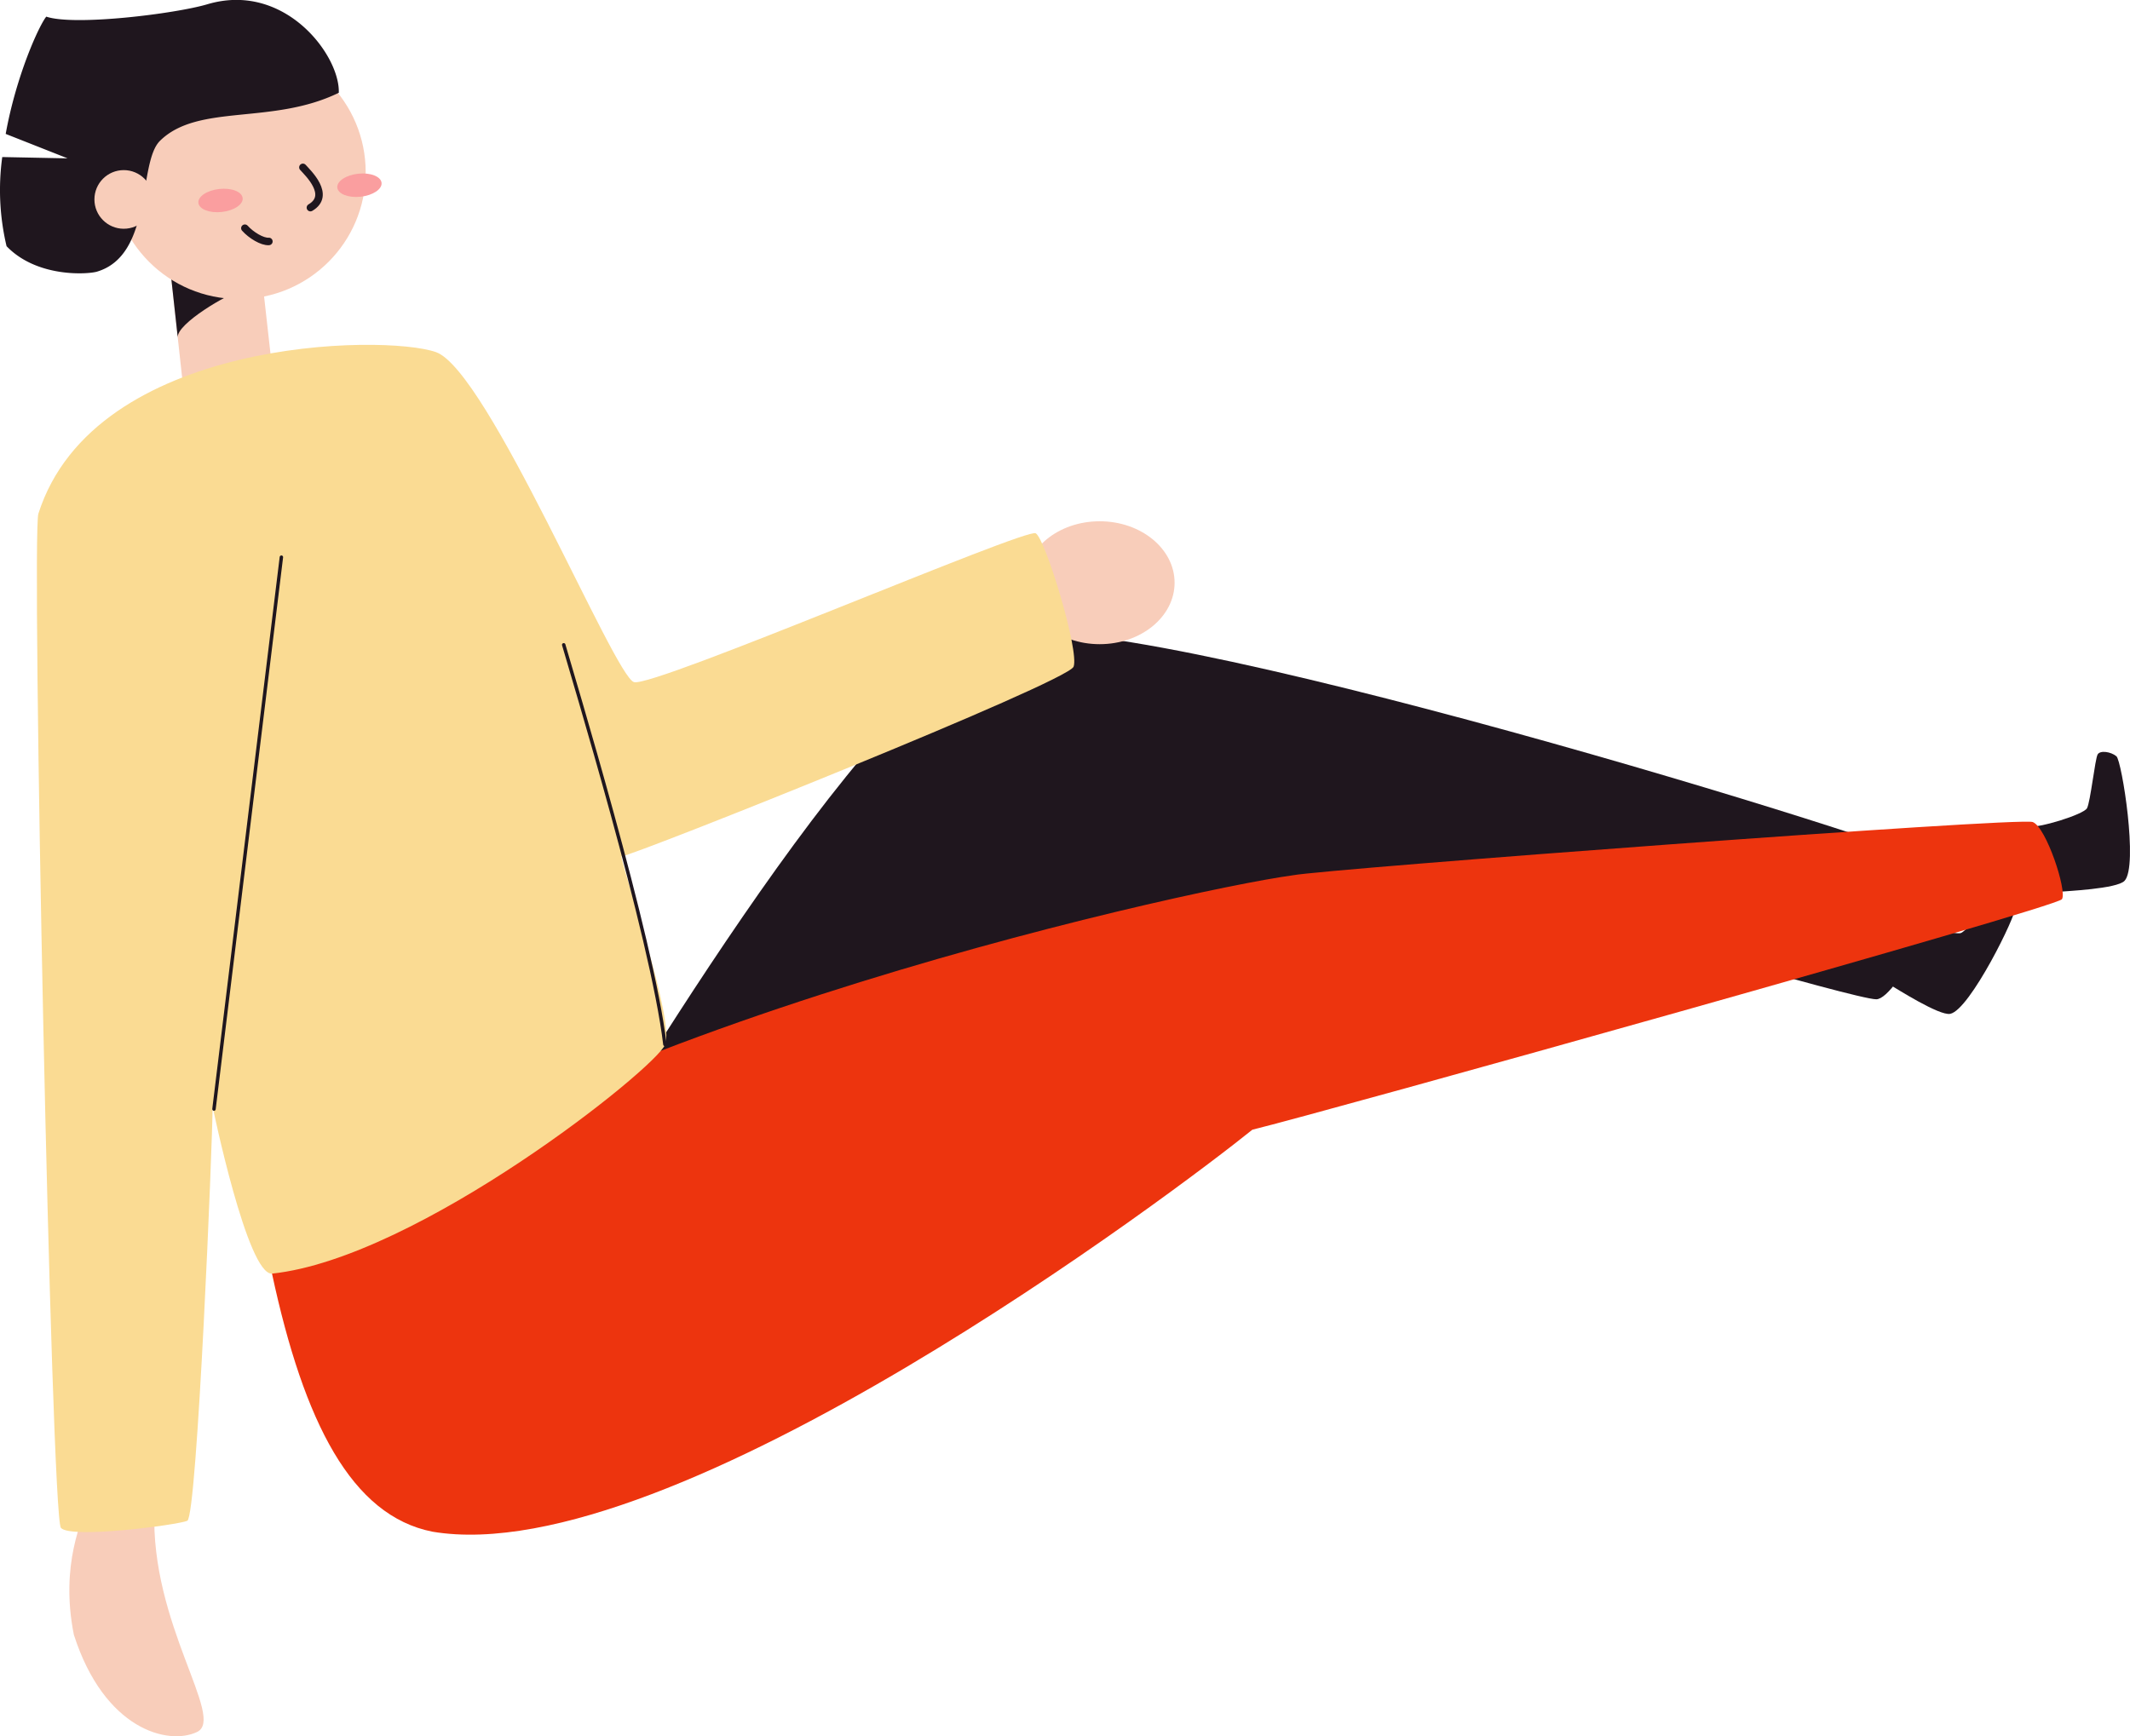 <svg xmlns="http://www.w3.org/2000/svg" viewBox="0 0 340.63 277.72"><defs><style>.cls-1{fill:#1f161e;}.cls-2{fill:#f8cdba;}.cls-3{fill:#ED340E;}.cls-4{fill:#fa9e9f;}.cls-5,.cls-7{fill:none;stroke:#1f161e;stroke-linecap:round;stroke-miterlimit:10;}.cls-5{stroke-width:1.2px;}.cls-6{fill:#fadb93;}.cls-7{stroke-width:0.55px;}</style></defs><title>leaning-back</title><g id="Layer_2" data-name="Layer 2"><g id="Vector"><path class="cls-1" d="M329.07,142.66c1.37-.13,9.44-.48,10.68-1.76,2.25-2.32-.43-19.21-1.29-19.93s-2.58-1-3-.3-1.16,7.64-1.71,8.62-7.72,3.25-9.58,2.93"/><path class="cls-1" d="M302.13,157.45c1.18.69,8,5.05,9.74,4.72,3.17-.61,10.7-16,10.41-17s-1.5-2.35-2.28-2-5.35,5.57-6.36,6.05-8.18-1.78-9.52-3.11"/><path class="cls-2" d="M14,240.32c-.73,2.68-4.45,9.79-2.19,21.16,4.87,15.18,15.08,17.75,19.7,15.56S24,259.78,24.7,241.54"/><path class="cls-1" d="M160.42,101.72C179,95.93,308.15,136,310.47,138.54s-7,21.3-10.42,21.3-50.25-13.9-50.25-13.9l-161,47.47C95.13,184.15,138.46,108.58,160.42,101.72Z"/><ellipse class="cls-2" cx="175.86" cy="93.21" rx="11.98" ry="9.83"/><path class="cls-3" d="M43.49,203.68C48.62,227.6,56.24,242.44,69.15,245c38.39,6.48,119.62-55,131.13-64.3,11-2.67,128.63-35.53,129.47-36.87s-2.51-11.51-4.67-12.34S212,139,206.79,140C188.52,142.47,77.72,167.3,43.49,203.68Z"/><path class="cls-2" d="M29.11,60.25c.19,1.77,14.57.19,14.38-1.58l-2-17.9L27.15,42.34Z"/><path class="cls-1" d="M38.13,46.69c-1.4.16-10,5.11-9.7,7.32L27.15,42.34C29.38,42.1,38.13,46.69,38.13,46.69Z"/><circle class="cls-2" cx="38.19" cy="27.54" r="20.29"/><ellipse class="cls-4" cx="57.48" cy="29.63" rx="3.56" ry="1.85" transform="translate(-2.88 6.42) rotate(-6.24)"/><ellipse class="cls-4" cx="35.27" cy="32.07" rx="3.56" ry="1.85" transform="translate(-3.28 4.02) rotate(-6.24)"/><path class="cls-5" d="M48.44,26.77c.76.86,4.59,4.45,1.2,6.44"/><path class="cls-5" d="M43,38.62c-1.06.08-2.84-1-3.84-2.12"/><path class="cls-1" d="M33.17.68C28,2.21,11.91,4.19,7.4,2.66,6.22,4.13,2.6,12.07.91,21.42l9.9,3.91L.36,25.12a38.89,38.89,0,0,0,.69,14.26c4.89,5.08,13,4.49,14.43,4.08C24.52,40.8,22,26,25.6,22.51c6.11-6,17.93-2.47,28.58-7.67C54.4,8.89,45.55-3,33.17.68Z"/><circle class="cls-2" cx="19.79" cy="31.9" r="4.69"/><path class="cls-6" d="M6.14,82.16C15.11,54,61.4,53.4,69.71,56.32s28.53,51.89,31.68,52.79S164.06,84.4,165.63,85.3s7,18.87,6.06,21.34S101.61,136.74,99.36,137c.68,3.6,8.54,26.29,7,30.1s-39.54,34.15-62.84,36.62C39.58,204.09,34,177,34,177c0,5.39-2.47,65.59-4.05,66.26s-18.64,2.92-20.21,1.13S5,85.69,6.14,82.16Z"/><line class="cls-7" x1="34.22" y1="177.4" x2="45" y2="89.12"/><path class="cls-7" d="M106.33,167.06c-2-17.07-15-59.75-16.18-63.92"/></g></g></svg>